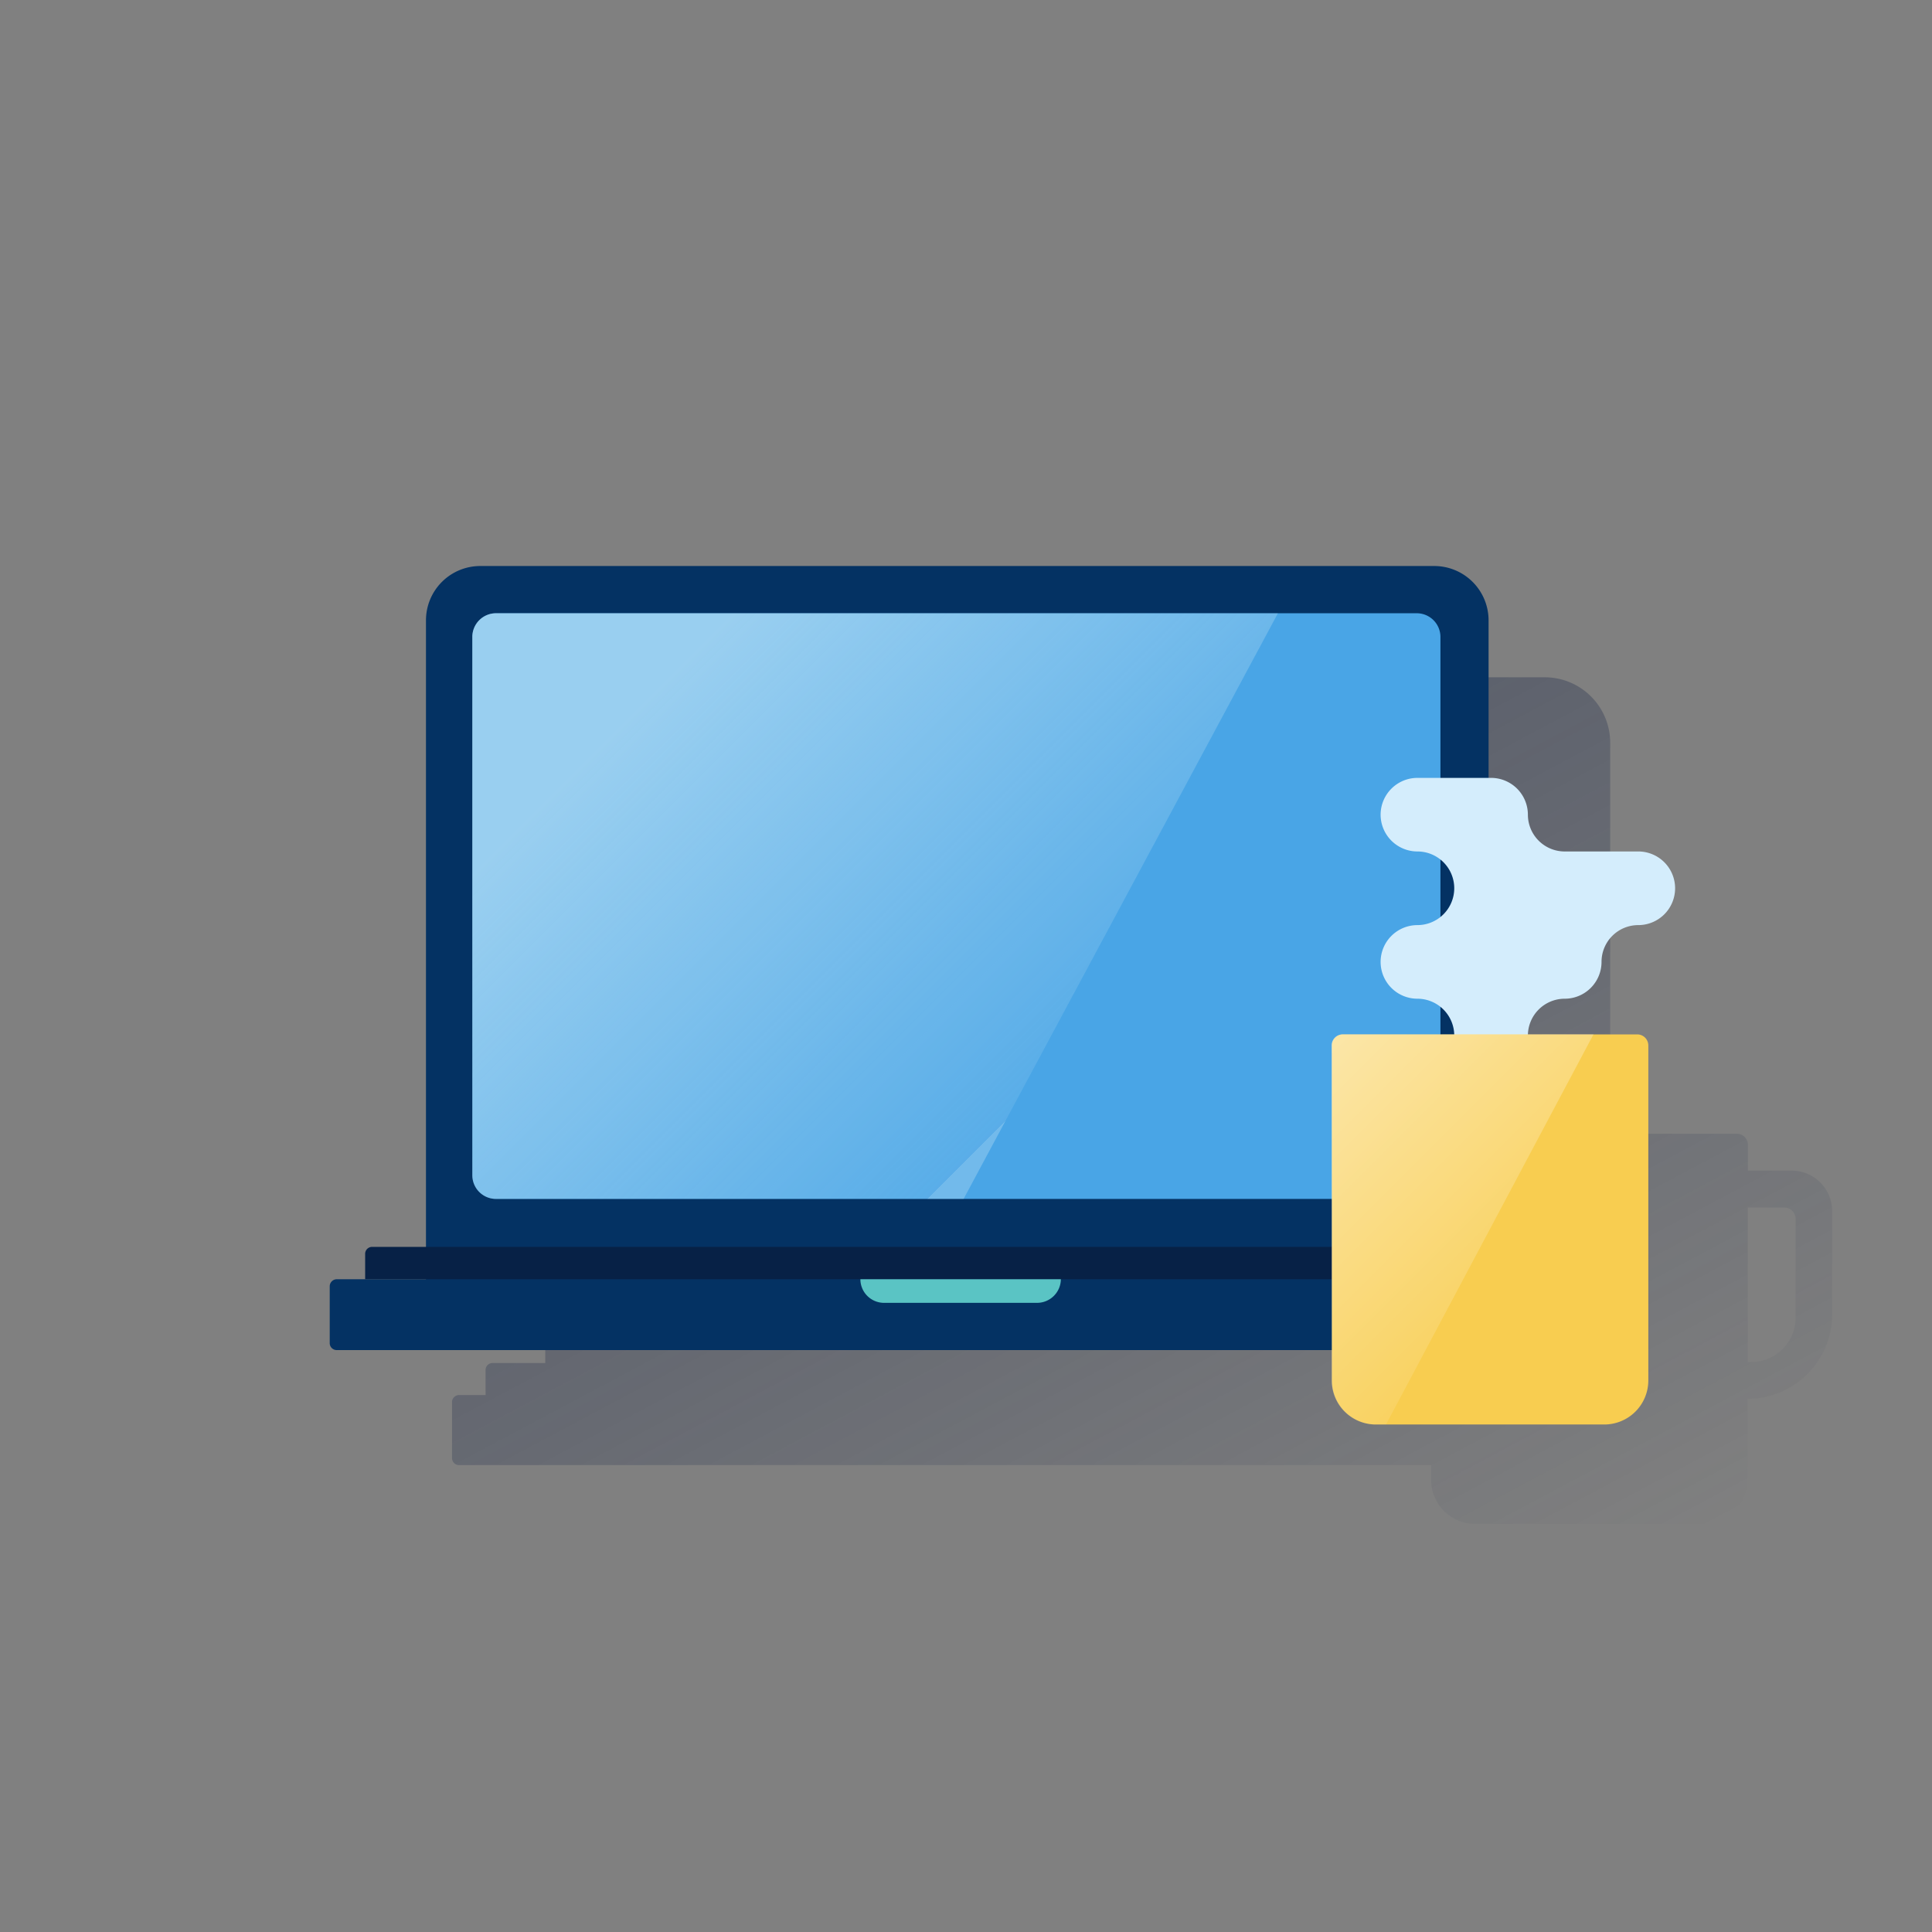 <svg xmlns="http://www.w3.org/2000/svg" xmlns:xlink="http://www.w3.org/1999/xlink" viewBox="0 0 600 600"><rect x="0" y="0" width="600" height="600" fill="#808080" stroke="none"/><defs><style>.cls-1{fill:none;}.cls-2{fill:url(#Degradado_sin_nombre_64);}.cls-3{fill:#043263;}.cls-4{fill:#49a5e6;}.cls-5{fill:#072146;}.cls-6{fill:#5ac4c4;}.cls-7{opacity:0.5;isolation:isolate;fill:url(#Degradado_sin_nombre_2);}.cls-8{fill:#d4edfc;}.cls-9{fill:#f8cd50;}.cls-10{fill:url(#Degradado_sin_nombre_8);}</style><linearGradient id="Degradado_sin_nombre_64" x1="236.78" y1="7087.41" x2="422.43" y2="6738.25" gradientTransform="matrix(1, 0, 0, -1, 0, 7270)" gradientUnits="userSpaceOnUse"><stop offset="0" stop-color="#192647" stop-opacity="0.5"/><stop offset="1" stop-color="#192647" stop-opacity="0"/></linearGradient><linearGradient id="Degradado_sin_nombre_2" x1="205.41" y1="212.87" x2="326.45" y2="333.91" gradientUnits="userSpaceOnUse"><stop offset="0" stop-color="#eaf9fa"/><stop offset="1" stop-color="#eaf9fa" stop-opacity="0.2"/><stop offset="1" stop-color="#eaf9fa" stop-opacity="0.5"/></linearGradient><linearGradient id="Degradado_sin_nombre_8" x1="406.62" y1="6939.81" x2="474.64" y2="6871.79" gradientTransform="matrix(1, 0, 0, -1, 0, 7270)" gradientUnits="userSpaceOnUse"><stop offset="0" stop-color="#fff" stop-opacity="0.5"/><stop offset="1" stop-color="#fff" stop-opacity="0.1"/></linearGradient></defs><title>6</title><g id="Cuadrados_Blancos" data-name="Cuadrados Blancos"><rect class="cls-1" width="600" height="600"/></g><g id="Capa_5" data-name="Capa 5"><path class="cls-2" d="M556.5,363.54H542.82v-8a3.43,3.43,0,0,0-3.43-3.44H500.06V230.68a20.33,20.33,0,0,0-20.32-20.34H189.68a20.34,20.34,0,0,0-20.35,20.33h0V423.29H153a2.18,2.18,0,0,0-2.2,2.17h0v7.79h-8.22a2.19,2.19,0,0,0-2.2,2.18h0v17.39a2.19,2.19,0,0,0,2.18,2.18H444.45v4.58a13.68,13.68,0,0,0,13.68,13.68H529a13.68,13.68,0,0,0,13.67-13.68h0V434.43A26.31,26.31,0,0,0,569,408.12h0v-32A12.63,12.63,0,0,0,556.5,363.54Zm1.14,45.7A13.76,13.76,0,0,1,543.88,423h-1.1V375h11.3a3.56,3.56,0,0,1,3.56,3.56h0Z"/><path class="cls-3" d="M149.12,175.78h296.3a16.88,16.88,0,0,1,16.87,16.87h0V398.82h-330V192.65A16.87,16.87,0,0,1,149.12,175.78Z"/><path class="cls-4" d="M154,190.45h286a7.36,7.36,0,0,1,7.34,7.34V365a7.36,7.36,0,0,1-7.34,7.33H154A7.35,7.35,0,0,1,146.7,365V197.79A7.36,7.36,0,0,1,154,190.45Z"/><path class="cls-3" d="M104.6,397.28H488.4a2.16,2.16,0,0,1,2.2,2.2v17.6a2.17,2.17,0,0,1-2.2,2.2H104.6a2.16,2.16,0,0,1-2.2-2.2v-17.6A2.2,2.2,0,0,1,104.6,397.28Z"/><path class="cls-5" d="M480.84,397.28H113.4v-7.85a2.16,2.16,0,0,1,2.2-2.2h363a2.16,2.16,0,0,1,2.2,2.2Z"/><path class="cls-6" d="M322.13,404.61h-47.6a7.35,7.35,0,0,1-7.33-7.33h62.26A7.4,7.4,0,0,1,322.13,404.61Z"/><path class="cls-7" d="M154,372.34H299.25l97.62-181.89H154a7.36,7.36,0,0,0-7.33,7.34V365A7.35,7.35,0,0,0,154,372.34Z"/><path class="cls-8" d="M474.5,253h0a11.44,11.44,0,0,0-11.44-11.42H440.2A11.44,11.44,0,0,0,428.76,253h0a11.44,11.44,0,0,0,11.44,11.43h0a11.43,11.43,0,0,1,11.43,11.43h0a11.45,11.45,0,0,1-11.43,11.44h0a11.44,11.44,0,0,0-11.44,11.44h0a11.44,11.44,0,0,0,11.44,11.42h0a11.45,11.45,0,0,1,11.43,11.44V335a11.43,11.43,0,0,0,11.43,11.43h0A11.43,11.43,0,0,0,474.5,335v-13.4a11.45,11.45,0,0,1,11.43-11.44h0a11.44,11.44,0,0,0,11.44-11.43h0a11.41,11.41,0,0,1,11.41-11.43h0a11.44,11.44,0,0,0,11.44-11.44h0a11.44,11.44,0,0,0-11.44-11.43H485.93A11.43,11.43,0,0,1,474.5,253Z"/><path class="cls-9" d="M417,321.24h91.47a3.44,3.44,0,0,1,3.43,3.43h0V428.72a13.68,13.68,0,0,1-13.68,13.67H427.31a13.67,13.67,0,0,1-13.68-13.67h0v-104A3.44,3.44,0,0,1,417,321.24Z"/><path class="cls-10" d="M417,321.24a3.43,3.43,0,0,0-3.46,3.4V428.72a13.67,13.67,0,0,0,13.68,13.67h3.22L494.89,321.2Z"/></g></svg>